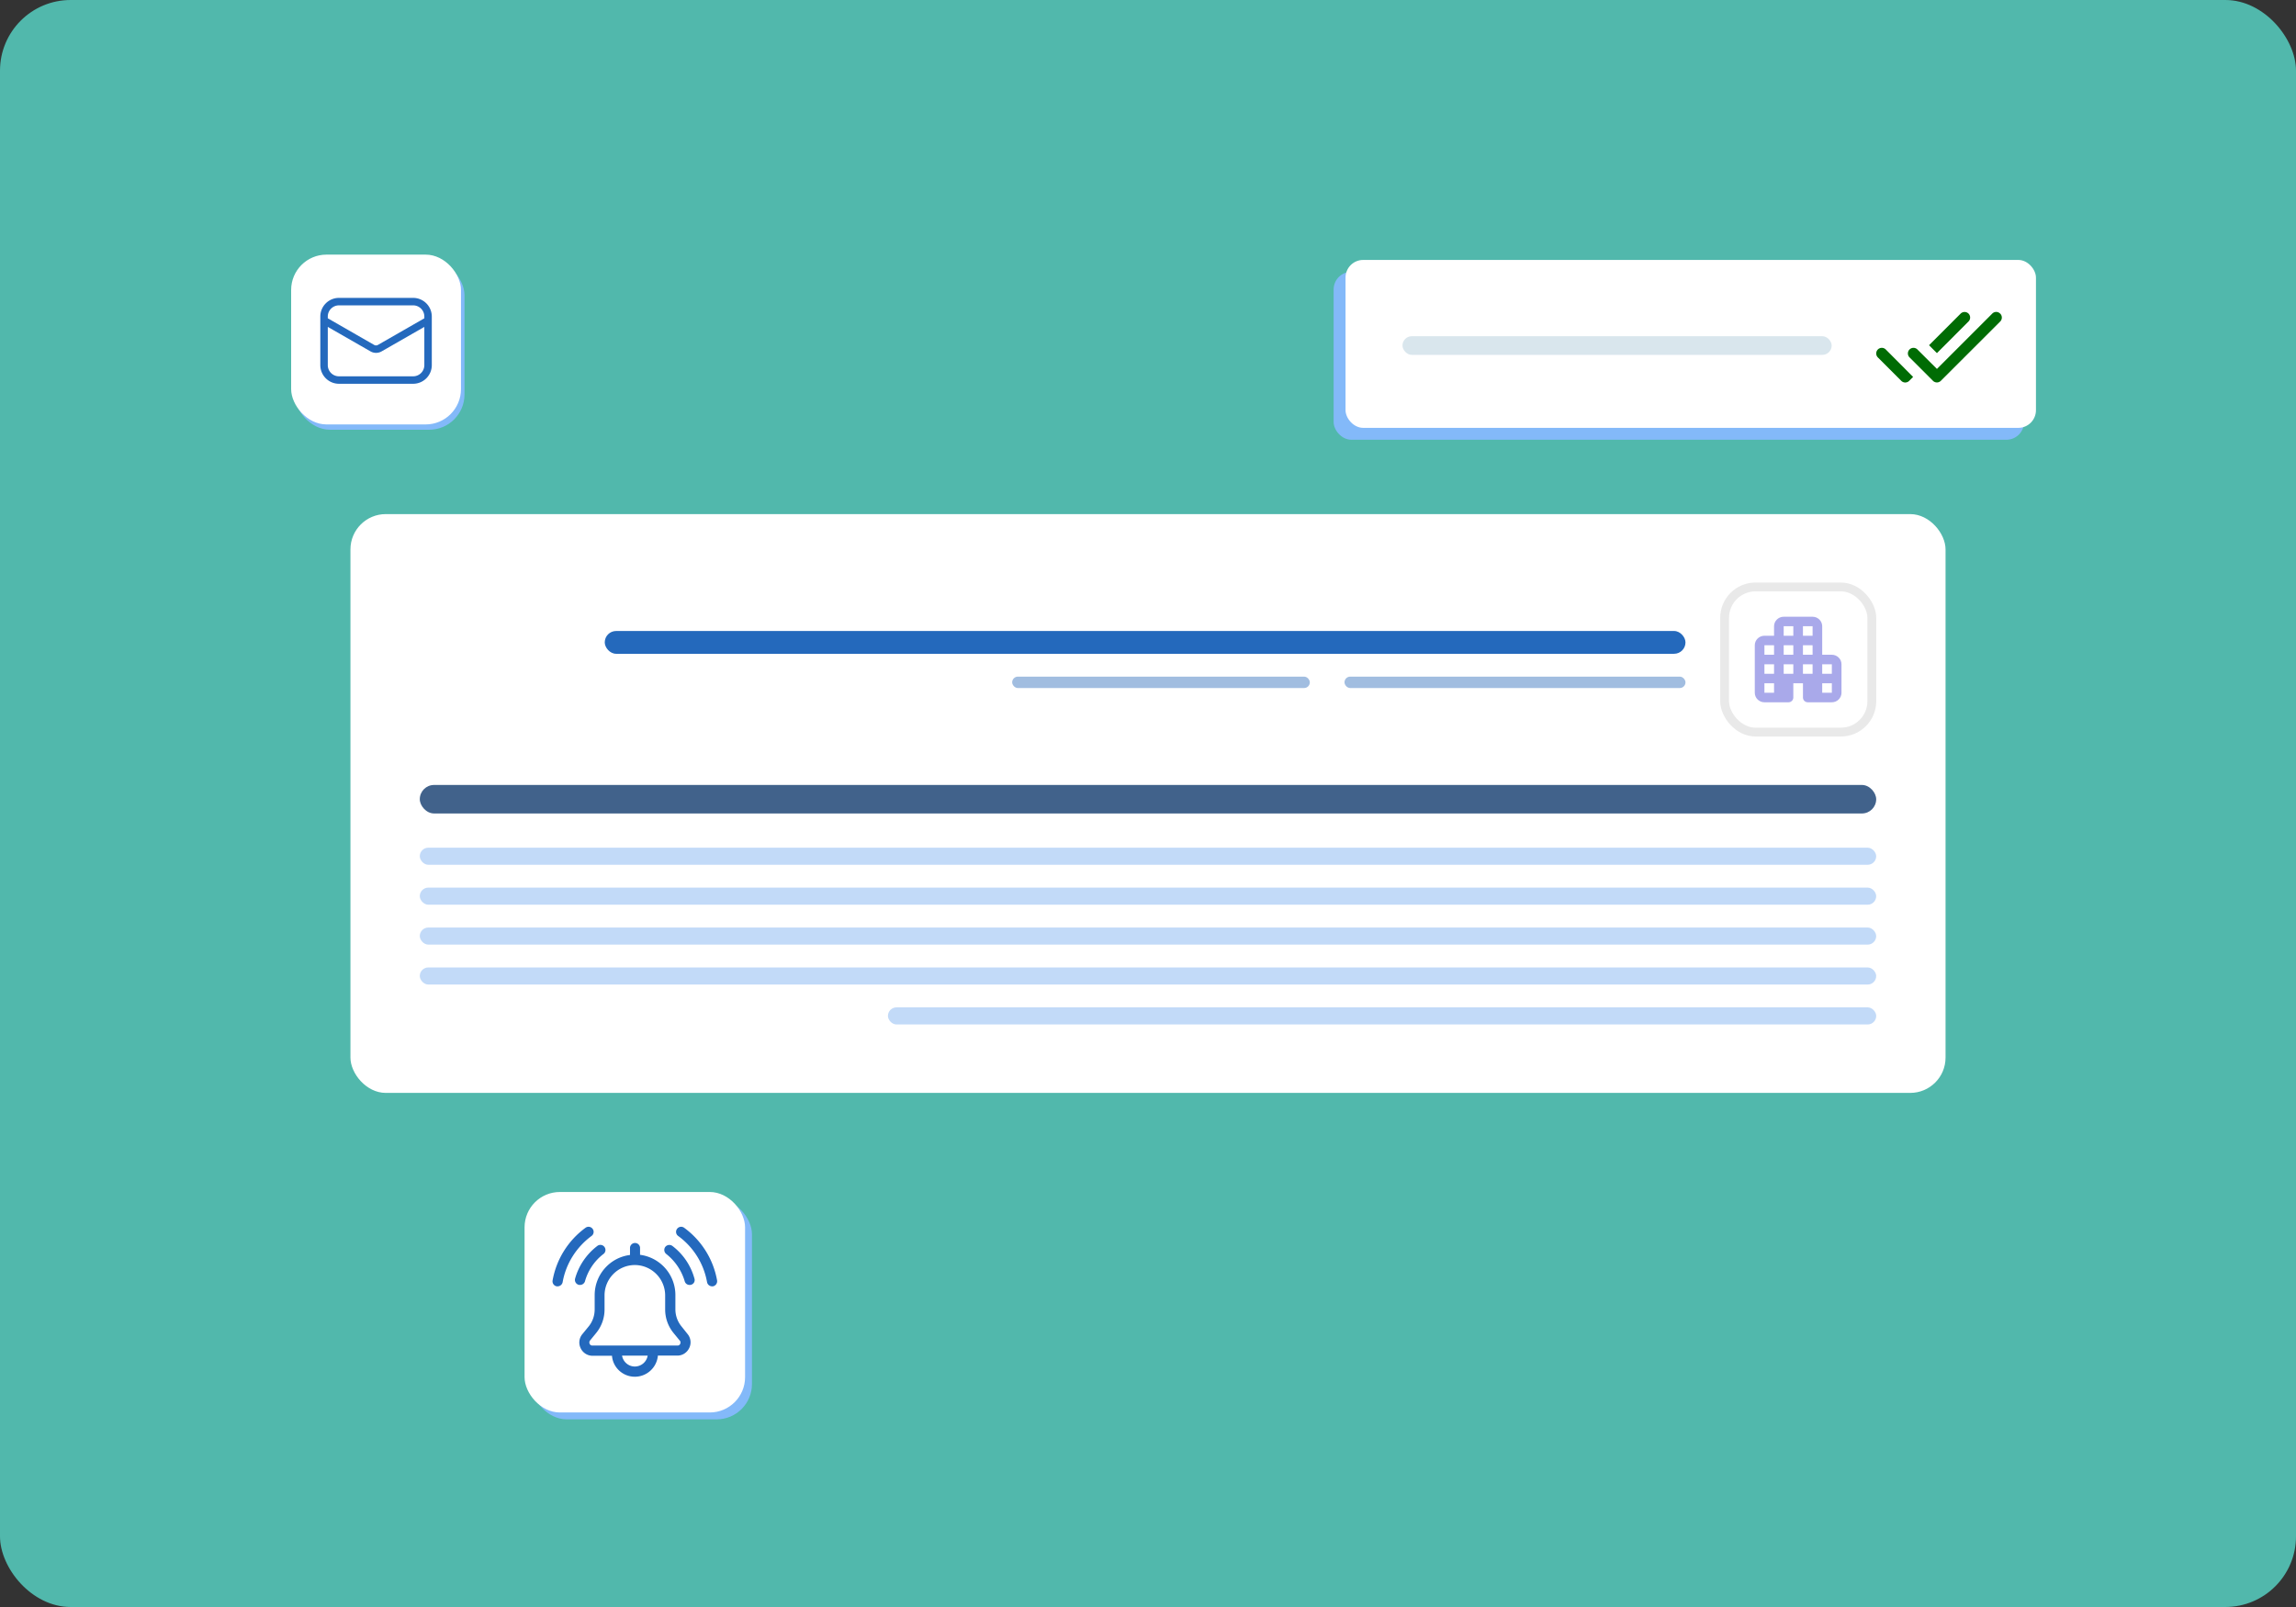 <svg width="260" height="182" viewBox="0 0 260 182" fill="none" xmlns="http://www.w3.org/2000/svg">
    <rect x="0" y="0" width="260" height="182" fill="#333333" stroke="none"/>
    <rect width="260" height="182" rx="8" fill="#51B8AC"/>
    <rect x="33.369" y="29.438" width="19.232" height="19.232" rx="4" fill="#83B9F9"/>
    <rect x="32.969" y="28.837" width="19.232" height="19.232" rx="4" fill="#fff"/>
    <path d="M46.784 33.737h-8.398a2.113 2.113 0 0 0-2.113 2.113v5.5a2.113 2.113 0 0 0 2.113 2.114h8.398a2.113 2.113 0 0 0 2.113-2.113v-5.5a2.113 2.113 0 0 0-2.113-2.114zm-8.398.846h8.398a1.268 1.268 0 0 1 1.268 1.267v.199l-5.257 3.015a.423.423 0 0 1-.423 0l-5.253-3.015v-.199a1.268 1.268 0 0 1 1.267-1.267zm8.398 8.036h-8.398a1.267 1.267 0 0 1-1.267-1.268v-4.328l4.836 2.773a1.268 1.268 0 0 0 1.26 0l4.837-2.773v4.328a1.268 1.268 0 0 1-1.268 1.268z" fill="#2469BD"/>
    <rect x="39.684" y="58.224" width="180.631" height="65.552" rx="4" fill="#fff"/>
    <rect x="68.481" y="71.462" width="122.384" height="2.583" rx="1.292" fill="#2469BC"/>
    <rect x="47.537" y="88.9" width="164.924" height="3.229" rx="1.615" fill="#41628B"/>
    <rect x="47.537" y="96.004" width="164.924" height="1.937" rx=".969" fill="#C2DAF8"/>
    <rect x="47.537" y="100.525" width="164.924" height="1.937" rx=".969" fill="#C2DAF8"/>
    <rect x="47.537" y="105.046" width="164.924" height="1.937" rx=".969" fill="#C2DAF8"/>
    <rect x="47.537" y="109.567" width="164.924" height="1.937" rx=".969" fill="#C2DAF8"/>
    <rect x="100.551" y="114.088" width="111.913" height="1.937" rx=".969" fill="#C2DAF8"/>
    <rect x="114.619" y="76.631" width="33.705" height="1.292" rx=".646" fill="#A1BDE0"/>
    <rect x="152.252" y="76.631" width="38.613" height="1.292" rx=".646" fill="#A1BDE0"/>
    <rect x="195.295" y="66.475" width="16.671" height="16.437" rx="3.5" fill="#fff" stroke="#E9E9E9"/>
    <path d="M206.348 74.154v-3.229c0-.592-.491-1.076-1.09-1.076h-3.273c-.6 0-1.091.484-1.091 1.076v1.076h-1.09c-.6 0-1.091.485-1.091 1.077v5.382c0 .592.491 1.076 1.091 1.076h2.727c.3 0 .545-.242.545-.538v-1.615h1.091v1.615c0 .296.245.538.545.538h2.727c.6 0 1.091-.484 1.091-1.076v-3.23c0-.592-.491-1.076-1.091-1.076h-1.091zm-5.454 4.306h-1.09v-1.077h1.09v1.077zm0-2.153h-1.09V75.23h1.09v1.076zm0-2.153h-1.09v-1.076h1.09v1.076zm2.182 2.153h-1.091V75.23h1.091v1.076zm0-2.153h-1.091v-1.076h1.091v1.076zm0-2.153h-1.091v-1.076h1.091v1.076zm2.182 4.306h-1.091V75.23h1.091v1.076zm0-2.153h-1.091v-1.076h1.091v1.076zm0-2.153h-1.091v-1.076h1.091v1.076zm2.181 6.459h-1.091v-1.077h1.091v1.077zm0-2.153h-1.091V75.23h1.091v1.076z" fill="#A9A9EA"/>
    <rect x="60.182" y="135.778" width="24.971" height="24.971" rx="4" fill="#83B9F9"/>
    <rect x="59.402" y="134.998" width="24.971" height="24.971" rx="4" fill="#fff"/>
    <path d="M77.167 150.214a3.052 3.052 0 0 1-.686-1.942v-1.608a4.595 4.595 0 0 0-4.001-4.551v-.804a.57.57 0 0 0-1.138 0v.824c-2.256.274-4.001 2.216-4.001 4.55v1.608c0 .707-.236 1.393-.687 1.942l-.706.863a1.47 1.47 0 0 0-.196 1.589 1.49 1.49 0 0 0 1.353.863h2.197c.098 1.314 1.216 2.373 2.59 2.373a2.624 2.624 0 0 0 2.608-2.393h2.196c.589 0 1.099-.333 1.354-.863a1.468 1.468 0 0 0-.196-1.588l-.687-.863zm-5.276 4.55c-.726 0-1.334-.53-1.451-1.236h2.903a1.475 1.475 0 0 1-1.452 1.236zm5.139-2.569a.33.33 0 0 1-.314.196h-9.63a.33.33 0 0 1-.314-.196c-.02-.059-.079-.216.04-.373l.705-.863a4.2 4.2 0 0 0 .942-2.648v-1.608a3.436 3.436 0 0 1 3.432-3.433 3.45 3.45 0 0 1 3.432 3.433v1.608c0 .961.334 1.903.942 2.648l.706.863c.137.137.078.294.059.373zM76.147 141.113a.584.584 0 0 0-.804.098.584.584 0 0 0 .098.804 6.15 6.15 0 0 1 2.098 3.099.565.565 0 0 0 .55.412c.058 0 .098 0 .157-.019a.548.548 0 0 0 .392-.706 6.925 6.925 0 0 0-2.491-3.688zM66.242 145.114a5.91 5.91 0 0 1 2.099-3.098.567.567 0 0 0 .098-.805.566.566 0 0 0-.804-.098 7.07 7.07 0 0 0-2.51 3.688.577.577 0 0 0 .391.706c.06.019.098.019.157.019.255 0 .49-.157.57-.412zM81.204 145.016a9.432 9.432 0 0 0-3.726-5.963.57.57 0 0 0-.805.118.57.57 0 0 0 .118.804 8.244 8.244 0 0 1 3.276 5.237.586.586 0 0 0 .568.471h.098a.592.592 0 0 0 .471-.667zM66.99 139.975a.57.57 0 0 0 .117-.804.57.57 0 0 0-.804-.118 9.432 9.432 0 0 0-3.727 5.963.577.577 0 0 0 .47.667h.099c.274 0 .51-.196.569-.471.372-2.099 1.55-3.962 3.275-5.237z" fill="#2469BD"/>
    <rect x="151.021" y="30.786" width="78.184" height="19.018" rx="2" fill="#83B9F9"/>
    <rect x="152.369" y="29.439" width="78.184" height="19.018" rx="2" fill="#fff"/>
    <rect x="158.818" y="38.078" width="48.601" height="2.113" rx="1.057" fill="#D9E6ED"/>
    <g clip-path="url(#a)">
        <path d="M222.918 35.518a.632.632 0 0 0-.895 0l-3.579 3.58.895.894 3.579-3.585a.636.636 0 0 0 0-.889zm2.69-.006-6.269 6.27-2.209-2.202a.631.631 0 0 0-.894 0 .631.631 0 0 0 0 .894l2.652 2.653a.632.632 0 0 0 .895 0l6.72-6.714a.633.633 0 0 0 0-.895h-.006a.62.62 0 0 0-.889-.006zm-12.958 4.969 2.653 2.652a.632.632 0 0 0 .895 0l.444-.444-3.097-3.11a.632.632 0 0 0-.895 0 .64.64 0 0 0 0 .902z" fill="#006C04"/>
    </g>
    <defs>
        <clipPath id="a">
            <path fill="#fff" transform="translate(211.939 31.52)" d="M0 0h15.229v15.229H0z"/>
        </clipPath>
    </defs>
</svg>
